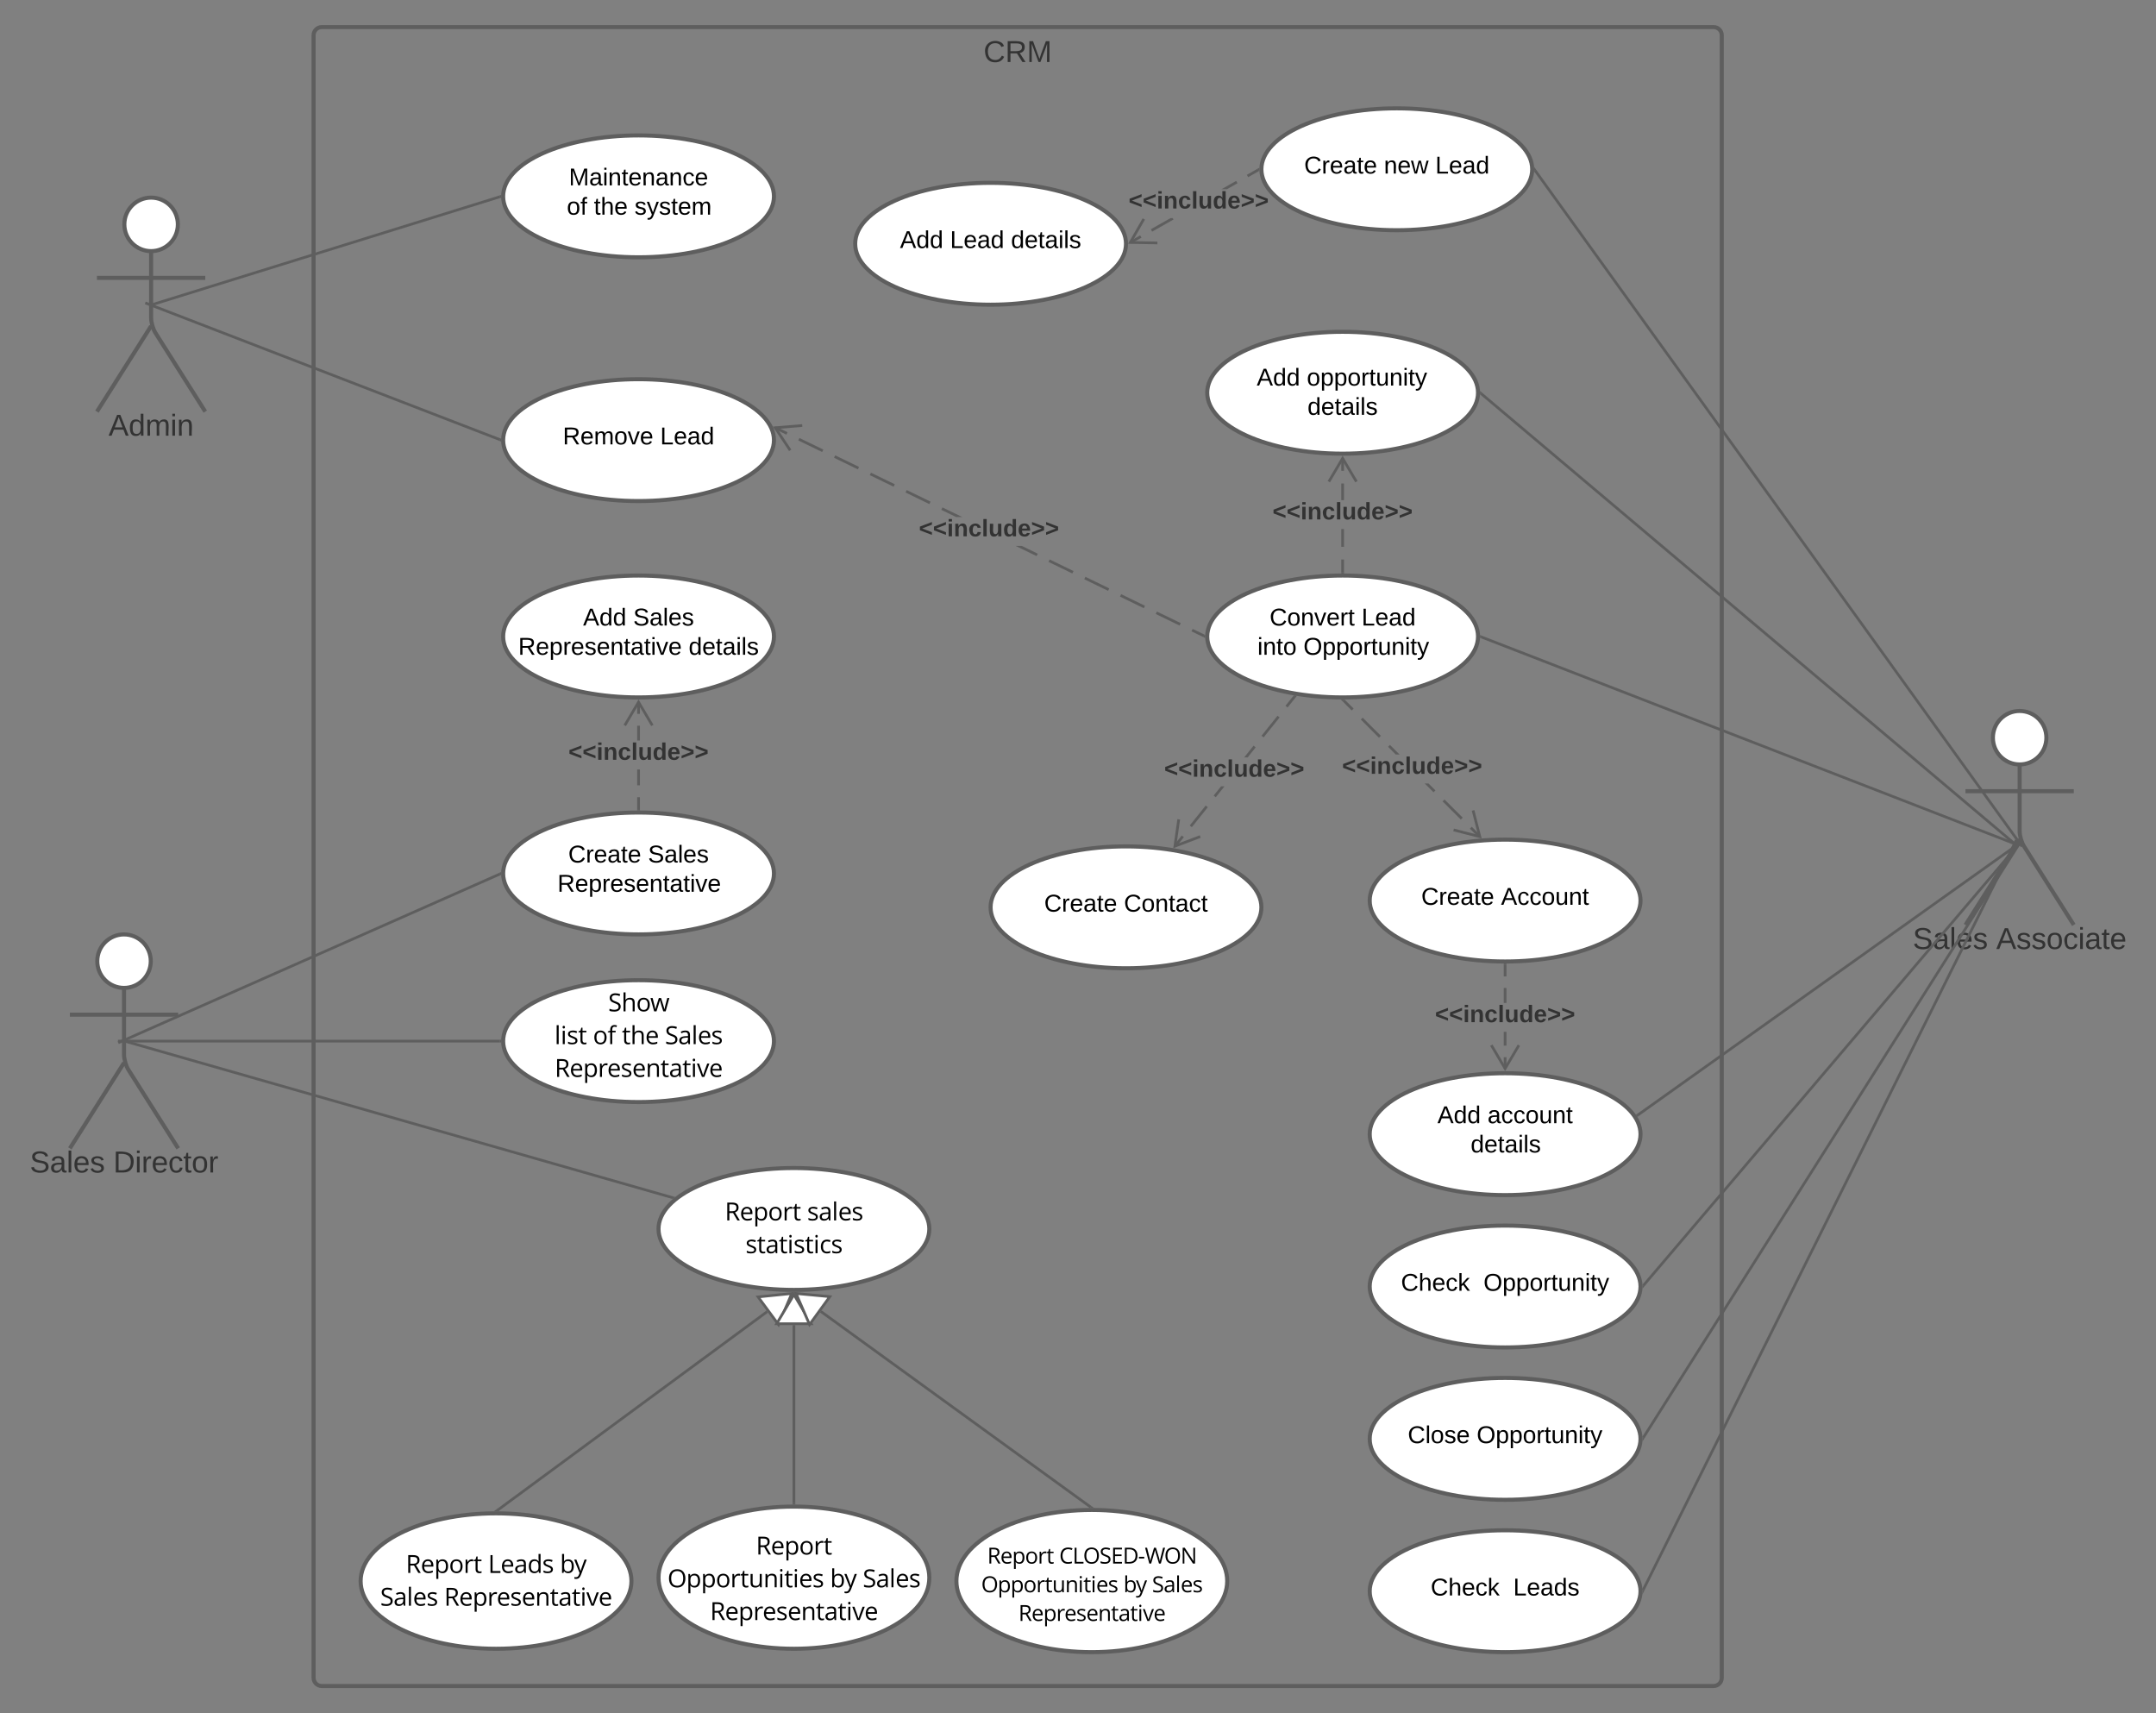 <svg xmlns="http://www.w3.org/2000/svg" xmlns:xlink="http://www.w3.org/1999/xlink" xmlns:lucid="lucid" width="1592.31" height="1265"><rect width="100%" height="100%" fill="#808080" stroke="none"/><g transform="translate(-168.401 -40)" lucid:page-tab-id="0_0"><path d="M400 66c0-3.3 2.7-6 6-6h1028c3.3 0 6 2.7 6 6v1213c0 3.3-2.7 6-6 6H406c-3.3 0-6-2.7-6-6z" stroke="#5e5e5e" stroke-width="3" fill-opacity="0"/><use xlink:href="#a" transform="matrix(1,0,0,1,408,68) translate(486.784 17.778)"/><path d="M299.75 205.7c0 10.9-8.84 19.74-19.75 19.74-10.9 0-19.75-8.84-19.75-19.75 0-10.92 8.84-19.76 19.75-19.76 10.9 0 19.75 8.84 19.75 19.75z" stroke="#5e5e5e" stroke-width="3" fill="#fff"/><path d="M280 225.44v49.3c0 3.3 1.44 8.27 3.2 11.07l36.8 58.14m-40-63.2l-40 63.2m0-98.75h80" stroke="#5e5e5e" stroke-width="3" fill="none"/><path d="M240 191.94c0-3.32 2.7-6 6-6h68c3.3 0 6 2.68 6 6v168c0 3.3-2.7 6-6 6h-68c-3.3 0-6-2.7-6-6z" fill="none"/><use xlink:href="#b" transform="matrix(1,0,0,1,160,343.938) translate(88.58 17.778)"/><path d="M1679.75 584.75c0 10.9-8.84 19.75-19.75 19.75-10.9 0-19.75-8.84-19.75-19.75 0-10.9 8.84-19.75 19.75-19.75 10.9 0 19.75 8.84 19.75 19.75z" stroke="#5e5e5e" stroke-width="3" fill="#fff"/><path d="M1660 604.5v49.3c0 3.3 1.44 8.27 3.2 11.07L1700 723m-40-63.2l-40 63.2m0-98.75h80" stroke="#5e5e5e" stroke-width="3" fill="none"/><path d="M1620 571c0-3.3 2.7-6 6-6h68c3.3 0 6 2.7 6 6v168c0 3.3-2.7 6-6 6h-68c-3.3 0-6-2.7-6-6z" fill="none"/><use xlink:href="#c" transform="matrix(1,0,0,1,1540,723) translate(41.049 17.778)"/><use xlink:href="#d" transform="matrix(1,0,0,1,1540,723) translate(102.716 17.778)"/><path d="M1300 165c0 24.85-44.77 45-100 45s-100-20.15-100-45 44.77-45 100-45 100 20.15 100 45z" stroke="#5e5e5e" stroke-width="3" fill="#fff"/><use xlink:href="#e" transform="matrix(1,0,0,1,1100,120) translate(31.58 48.15)"/><use xlink:href="#f" transform="matrix(1,0,0,1,1100,120) translate(90.48 48.15)"/><use xlink:href="#g" transform="matrix(1,0,0,1,1100,120) translate(128.43 48.15)"/><path d="M1659.42 661.8l-357.34-496M1659.4 661.77l2.35 3.27" stroke="#5e5e5e" stroke-width="2" fill="none"/><path d="M1302.9 165.25l-1.44 1.04v-.2l.04-1.1v-.47l-.06-1.1-.02-.25z" fill="#5e5e5e"/><path d="M1260 510c0 24.85-44.77 45-100 45s-100-20.15-100-45 44.77-45 100-45 100 20.15 100 45z" stroke="#5e5e5e" stroke-width="3" fill="#fff"/><use xlink:href="#h" transform="matrix(1,0,0,1,1060,465) translate(46.055 36.9)"/><use xlink:href="#i" transform="matrix(1,0,0,1,1060,465) translate(113.955 36.9)"/><use xlink:href="#j" transform="matrix(1,0,0,1,1060,465) translate(37.08 58.5)"/><use xlink:href="#k" transform="matrix(1,0,0,1,1060,465) translate(71.03 58.5)"/><path d="M1655.64 661.7l-.72 1.85-392.85-152.26.72-1.87z" fill="#5e5e5e"/><path d="M1659.37 663.14l-.72 1.86-3.76-1.45.7-1.87zM1262.82 509.44l-.72 1.86-.63-.24.03-1.05v-.47l-.03-.62z" fill="#5e5e5e"/><path d="M1100 710c0 24.85-44.77 45-100 45s-100-20.15-100-45 44.77-45 100-45 100 20.15 100 45z" stroke="#5e5e5e" stroke-width="3" fill="#fff"/><use xlink:href="#e" transform="matrix(1,0,0,1,900,665) translate(39.58 48.15)"/><use xlink:href="#l" transform="matrix(1,0,0,1,900,665) translate(98.48 48.15)"/><path d="M1380 705c0 24.85-44.77 45-100 45s-100-20.15-100-45 44.77-45 100-45 100 20.15 100 45z" stroke="#5e5e5e" stroke-width="3" fill="#fff"/><use xlink:href="#e" transform="matrix(1,0,0,1,1180,660) translate(38.055 48.15)"/><use xlink:href="#m" transform="matrix(1,0,0,1,1180,660) translate(96.955 48.15)"/><path d="M740 365c0 24.85-44.77 45-100 45s-100-20.15-100-45 44.77-45 100-45 100 20.15 100 45z" stroke="#5e5e5e" stroke-width="3" fill="#fff"/><use xlink:href="#n" transform="matrix(1,0,0,1,540,320) translate(44.055 48.15)"/><use xlink:href="#o" transform="matrix(1,0,0,1,540,320) translate(115.955 48.15)"/><path d="M1058.04 508.66l-.88 1.8-8.8-4.27.88-1.8zm-17.6-8.54l-.88 1.8-17.6-8.54.88-1.8zm-26.4-12.8l-.87 1.8-17.6-8.56.87-1.8zm-26.4-12.83l-.87 1.8-17.6-8.55.87-1.8zm-26.4-12.82l-.87 1.8-17.6-8.54.87-1.8zm-26.4-12.82l-.87 1.8-15.44-7.5h4.58zm-55.68-27.03h-4.58l-11-5.34.87-1.8zm-23.5-11.4l-.9 1.8-17.58-8.55.87-1.8zm-26.4-12.82l-.88 1.8-17.6-8.54.87-1.8zm-26.4-12.8l-.88 1.8-17.6-8.55.87-1.8zm-26.4-12.82l-.88 1.8-17.6-8.54.87-1.8zm-26.4-12.8l-.88 1.78-8.8-4.27.87-1.8z" fill="#5e5e5e"/><path d="M760.96 355.2l-18.24 1.52 10.1 15.26-1.66 1.1L739.18 355l21.62-1.78zM1058.53 508.9l-.03 1.1v.47l.03.66-1.4-.68.88-1.8z" fill="#5e5e5e"/><use xlink:href="#p" transform="matrix(1,0,0,1,847.063,421.833) translate(0 14.222)"/><path d="M1260 330c0 24.85-44.77 45-100 45s-100-20.15-100-45 44.77-45 100-45 100 20.15 100 45z" stroke="#5e5e5e" stroke-width="3" fill="#fff"/><use xlink:href="#q" transform="matrix(1,0,0,1,1060,285) translate(36.555 39.712)"/><use xlink:href="#r" transform="matrix(1,0,0,1,1060,285) translate(73.555 39.712)"/><use xlink:href="#s" transform="matrix(1,0,0,1,1060,285) translate(74.055 61.312)"/><path d="M1161 462.5h-2v-9.35h2zm0-18.7h-2v-13.13h2zm0-34.47h-2v-12.3h2zm0-21.66h-2v-9.35h2z" fill="#5e5e5e"/><path d="M1161 463.52l-1-.02h-1v-1.03h2zM1171.04 395.17l-1.72 1.02-9.32-15.77-9.32 15.76-1.72-1.03L1160 376.5z" fill="#5e5e5e"/><use xlink:href="#p" transform="matrix(1,0,0,1,1108.222,409.333) translate(0 14.222)"/><path d="M1656.1 661.57l-1.3 1.53-393.18-331.7 1.3-1.52z" fill="#5e5e5e"/><path d="M1659.15 664.15l-1.3 1.53-3.07-2.6 1.3-1.52zM1262.93 329.9l-1.3 1.53-.17-.16v-.16l.04-1.1v-.47l-.04-.88z" fill="#5e5e5e"/><path d="M1380 877.5c0 24.85-44.77 45-100 45s-100-20.15-100-45 44.77-45 100-45 100 20.15 100 45z" stroke="#5e5e5e" stroke-width="3" fill="#fff"/><use xlink:href="#q" transform="matrix(1,0,0,1,1180,832.5) translate(50.005 36.9)"/><use xlink:href="#t" transform="matrix(1,0,0,1,1180,832.5) translate(87.005 36.9)"/><use xlink:href="#s" transform="matrix(1,0,0,1,1180,832.5) translate(74.555 58.5)"/><path d="M1281 829.18h-2v-8.52h2zm0-17.04h-2v-10.22h2zm0-31.56h-2v-11.04h2zm0-19.56h-2v-8.52h2z" fill="#5e5e5e"/><path d="M1280 751.5h1v1.03h-2v-1.05zM1291.04 812.33L1280 831l-11.04-18.67 1.72-1.02 9.32 15.77 9.32-15.76z" fill="#5e5e5e"/><use xlink:href="#p" transform="matrix(1,0,0,1,1228.222,780.583) translate(0 14.222)"/><path d="M1659.2 663.18L1378 863.38M1659.16 663.2l3.28-2.34" stroke="#5e5e5e" stroke-width="2" fill="none"/><path d="M1378.6 864.18l-.87.63-.4-.63-.7-1.04.82-.58z" fill="#5e5e5e"/><path d="M1380 990c0 24.85-44.77 45-100 45s-100-20.15-100-45 44.77-45 100-45 100 20.15 100 45z" stroke="#5e5e5e" stroke-width="3" fill="#fff"/><use xlink:href="#u" transform="matrix(1,0,0,1,1180,945) translate(23.08 48.15)"/><use xlink:href="#k" transform="matrix(1,0,0,1,1180,945) translate(84.03 48.15)"/><path d="M1659.35 663.37l-277.2 325.87M1659.34 663.4l2.6-3.08" stroke="#5e5e5e" stroke-width="2" fill="none"/><path d="M1382.93 989.87l-1.5 1.75.04-.5.03-1.1v-.5l-.05-.9z" fill="#5e5e5e"/><path d="M1380 1102.5c0 24.85-44.77 45-100 45s-100-20.15-100-45 44.77-45 100-45 100 20.15 100 45z" stroke="#5e5e5e" stroke-width="3" fill="#fff"/><use xlink:href="#v" transform="matrix(1,0,0,1,1180,1057.5) translate(28.105 48.15)"/><use xlink:href="#k" transform="matrix(1,0,0,1,1180,1057.5) translate(79.005 48.15)"/><path d="M1659.47 663.45l-277.44 438.2M1659.45 663.47l2.15-3.4" stroke="#5e5e5e" stroke-width="2" fill="none"/><path d="M1382.9 1102.17l-1.5 2.35.07-.9.03-1.1v-.5l-.04-.76z" fill="#5e5e5e"/><path d="M740 185c0 24.85-44.77 45-100 45s-100-20.15-100-45 44.77-45 100-45 100 20.15 100 45z" stroke="#5e5e5e" stroke-width="3" fill="#fff"/><use xlink:href="#w" transform="matrix(1,0,0,1,540,140) translate(48.555 36.9)"/><use xlink:href="#x" transform="matrix(1,0,0,1,540,140) translate(47.03 58.5)"/><use xlink:href="#y" transform="matrix(1,0,0,1,540,140) translate(67.03 58.5)"/><use xlink:href="#z" transform="matrix(1,0,0,1,540,140) translate(97.03 58.5)"/><path d="M282.46 264.44l255.08-79.14M282.48 264.43l-3.85 1.2" stroke="#5e5e5e" stroke-width="2" fill="none"/><path d="M538.5 185v.47l.03.57-.7.22-.6-1.9 1.3-.42z" fill="#5e5e5e"/><path d="M279.43 265.1l258.14 99.54M279.46 265.1l-3.76-1.44" stroke="#5e5e5e" stroke-width="2" fill="none"/><path d="M538.53 363.94l-.03 1.05v.47l.03.6-1.35-.5.72-1.87z" fill="#5e5e5e"/><path d="M1380 1215c0 24.85-44.77 45-100 45s-100-20.15-100-45 44.77-45 100-45 100 20.15 100 45z" stroke="#5e5e5e" stroke-width="3" fill="#fff"/><use xlink:href="#u" transform="matrix(1,0,0,1,1180,1170) translate(45.03 48.15)"/><use xlink:href="#A" transform="matrix(1,0,0,1,1180,1170) translate(105.98 48.15)"/><path d="M1655.76 663.88l-273.8 550.22M1655.75 663.9l1.8-3.6" stroke="#5e5e5e" stroke-width="2" fill="none"/><path d="M1382.85 1214.53l-1.5 3.02.04-.34.07-1.1.03-1.1v-.47l-.04-.7zM1042.73 658.2l-5.9 7.35-1.55-1.25 5.9-7.36zm17.68-22.1l-11.78 14.72-1.56-1.25 11.8-14.73zm5.9-7.38l-1.56-1.25 5.45-6.8h2.55zm29.47-36.83l-5.96 7.43h-2.55l6.96-8.7zm17.68-22.1l-11.8 14.72-1.55-1.25 11.8-14.73zm11.8-14.74l-5.9 7.36-1.57-1.25 5.9-7.36z" fill="#5e5e5e"/><path d="M1126.2 553.85l-.98 1.23-1.56-1.25.3-.38zM1039.94 645.15l-2.56 18.13 17.12-6.48.7 1.87-20.28 7.68 3.04-21.48z" fill="#5e5e5e"/><use xlink:href="#p" transform="matrix(1,0,0,1,1028.222,599.333) translate(0 14.222)"/><path d="M1262.12 657.2l-1.4 1.42-6.73-6.7 1.4-1.43zm-13.43-13.42l-1.42 1.4-13.43-13.4 1.4-1.43zm-20.15-20.14l-1.4 1.4-6.55-6.52h2.83zm-26.45-26.46h-2.83l-5.7-5.7 1.4-1.4zm-13.83-13.83l-1.42 1.42-13.42-13.43 1.4-1.4zm-20.14-20.14l-1.42 1.43-6.7-6.72 1.4-1.4z" fill="#5e5e5e"/><path d="M1160 556.5h1.4l-1.38 1.43-1.47-1.47zM1262.7 659.2l-21-5.4.5-1.93 17.72 4.55-4.55-17.73 1.93-.5z" fill="#5e5e5e"/><use xlink:href="#p" transform="matrix(1,0,0,1,1159.571,597.183) translate(0 14.222)"/><path d="M634.75 1207.5c0 27.6-44.77 50-100 50s-100-22.4-100-50 44.77-50 100-50 100 22.4 100 50z" stroke="#5e5e5e" stroke-width="3" fill="#fff"/><use xlink:href="#B" transform="matrix(1,0,0,1,434.75,1157.5) translate(33.343 44.002)"/><use xlink:href="#C" transform="matrix(1,0,0,1,434.75,1157.5) translate(94.089 44.002)"/><use xlink:href="#D" transform="matrix(1,0,0,1,434.75,1157.5) translate(147.171 44.002)"/><use xlink:href="#E" transform="matrix(1,0,0,1,434.75,1157.5) translate(14.441 68.212)"/><use xlink:href="#F" transform="matrix(1,0,0,1,434.75,1157.5) translate(61.654 68.212)"/><path d="M854.75 947.5c0 24.85-44.77 45-100 45s-100-20.15-100-45 44.77-45 100-45 100 20.15 100 45z" stroke="#5e5e5e" stroke-width="3" fill="#fff"/><use xlink:href="#B" transform="matrix(1,0,0,1,654.75,902.5) translate(48.972 38.689)"/><use xlink:href="#G" transform="matrix(1,0,0,1,654.75,902.5) translate(109.719 38.689)"/><use xlink:href="#H" transform="matrix(1,0,0,1,654.75,902.5) translate(64.198 62.899)"/><path d="M854.75 1205c0 29-44.77 52.5-100 52.5s-100-23.5-100-52.5 44.77-52.5 100-52.5 100 23.5 100 52.5z" stroke="#5e5e5e" stroke-width="3" fill="#fff"/><use xlink:href="#I" transform="matrix(1,0,0,1,654.75,1152.5) translate(71.941 35.408)"/><use xlink:href="#J" transform="matrix(1,0,0,1,654.75,1152.5) translate(6.615 59.618)"/><use xlink:href="#K" transform="matrix(1,0,0,1,654.75,1152.5) translate(126.685 59.618)"/><use xlink:href="#L" transform="matrix(1,0,0,1,654.75,1152.5) translate(150.799 59.618)"/><use xlink:href="#F" transform="matrix(1,0,0,1,654.75,1152.5) translate(38.048 83.828)"/><path d="M740 685c0 24.85-44.77 45-100 45s-100-20.15-100-45 44.77-45 100-45 100 20.15 100 45z" stroke="#5e5e5e" stroke-width="3" fill="#fff"/><use xlink:href="#M" transform="matrix(1,0,0,1,540,640) translate(48.08 36.9)"/><use xlink:href="#N" transform="matrix(1,0,0,1,540,640) translate(106.98 36.9)"/><use xlink:href="#O" transform="matrix(1,0,0,1,540,640) translate(40.08 58.5)"/><path d="M535.56 1155.4l199.48-146.88" stroke="#5e5e5e" stroke-width="2" fill="none"/><path d="M536.05 1156.03l-1.3-.03-1.7.02 1.93-1.43z" fill="#5e5e5e"/><path d="M753.17 995.16l-9.78 23-15.1-20.48z" stroke="#5e5e5e" stroke-width="2" fill="#fff"/><path d="M754.75 1150v-131.52" stroke="#5e5e5e" stroke-width="2" fill="none"/><path d="M755.75 1151.02l-1-.02h-1v-1.03h2z" fill="#5e5e5e"/><path d="M754.75 995.96l12.73 21.52h-25.46z" stroke="#5e5e5e" stroke-width="2" fill="#fff"/><path d="M973.94 1152.9l-199.37-144.53" stroke="#5e5e5e" stroke-width="2" fill="none"/><path d="M976.5 1153.54l-1.74-.04h-1.3l1.05-1.4z" fill="#5e5e5e"/><path d="M756.34 995.15l24.9 2.33-14.95 20.6z" stroke="#5e5e5e" stroke-width="2" fill="#fff"/><path d="M1074.75 1207.5c0 29-44.77 52.5-100 52.5s-100-23.5-100-52.5 44.77-52.5 100-52.5 100 23.5 100 52.5z" stroke="#5e5e5e" stroke-width="3" fill="#fff"/><g><use xlink:href="#P" transform="matrix(1,0,0,1,874.75,1155) translate(22.77 39.595)"/><use xlink:href="#Q" transform="matrix(1,0,0,1,874.75,1155) translate(75.924 39.595)"/><use xlink:href="#R" transform="matrix(1,0,0,1,874.75,1155) translate(18.289 60.779)"/><use xlink:href="#S" transform="matrix(1,0,0,1,874.75,1155) translate(123.35 60.779)"/><use xlink:href="#T" transform="matrix(1,0,0,1,874.75,1155) translate(144.45 60.779)"/><use xlink:href="#U" transform="matrix(1,0,0,1,874.75,1155) translate(45.792 81.963)"/></g><path d="M279.75 749.75c0 10.9-8.84 19.75-19.75 19.75-10.9 0-19.75-8.84-19.75-19.75 0-10.9 8.84-19.75 19.75-19.75 10.9 0 19.75 8.84 19.75 19.75z" stroke="#5e5e5e" stroke-width="3" fill="#fff"/><path d="M260 769.5v49.3c0 3.3 1.44 8.27 3.2 11.07L300 888m-40-63.2L220 888m0-98.75h80" stroke="#5e5e5e" stroke-width="3" fill="none"/><path d="M220 736c0-3.3 2.7-6 6-6h68c3.3 0 6 2.7 6 6v168c0 3.3-2.7 6-6 6h-68c-3.3 0-6-2.7-6-6z" fill="none"/><g><use xlink:href="#V" transform="matrix(1,0,0,1,140,888) translate(50.401 17.778)"/><use xlink:href="#W" transform="matrix(1,0,0,1,140,888) translate(112.068 17.778)"/></g><path d="M262.46 809.35L665.2 924.4M262.5 809.35l-3.88-1.1" stroke="#5e5e5e" stroke-width="2" fill="none"/><path d="M667.1 923.9l-.33.26-1.54 1.28-.33-.1.55-1.9z" fill="#5e5e5e"/><path d="M259.4 808.4l278.2-123M259.44 808.38l-3.68 1.63" stroke="#5e5e5e" stroke-width="2" fill="none"/><path d="M538.5 685v.47l.03.6-.56.26-.8-1.83 1.36-.6z" fill="#5e5e5e"/><path d="M740 510c0 24.85-44.77 45-100 45s-100-20.15-100-45 44.77-45 100-45 100 20.15 100 45z" stroke="#5e5e5e" stroke-width="3" fill="#fff"/><g><use xlink:href="#X" transform="matrix(1,0,0,1,540,465) translate(59.03 36.9)"/><use xlink:href="#N" transform="matrix(1,0,0,1,540,465) translate(96.03 36.9)"/><use xlink:href="#Y" transform="matrix(1,0,0,1,540,465) translate(11.13 58.5)"/><use xlink:href="#Z" transform="matrix(1,0,0,1,540,465) translate(136.98 58.5)"/></g><path d="M641 637.5h-2v-8.8h2zm0-17.6h-2v-11.73h2zm0-33.07h-2V575.9h2zm0-19.7h-2v-8.8h2z" fill="#5e5e5e"/><path d="M641 638.52l-1-.02h-1v-1.03h2zM651.04 575.17l-1.72 1.02-9.32-15.77-9.32 15.76-1.72-1.03L640 556.5z" fill="#5e5e5e"/><g><use xlink:href="#aa" transform="matrix(1,0,0,1,588.222,586.833) translate(0 14.222)"/></g><path d="M740 808.8c0 24.85-44.77 45-100 45s-100-20.15-100-45 44.77-45 100-45 100 20.15 100 45z" stroke="#5e5e5e" stroke-width="3" fill="#fff"/><g><use xlink:href="#ab" transform="matrix(1,0,0,1,540,763.798) translate(77.566 23.012)"/><use xlink:href="#ac" transform="matrix(1,0,0,1,540,763.798) translate(37.943 47.222)"/><use xlink:href="#ad" transform="matrix(1,0,0,1,540,763.798) translate(66.311 47.222)"/><use xlink:href="#ae" transform="matrix(1,0,0,1,540,763.798) translate(87.692 47.222)"/><use xlink:href="#L" transform="matrix(1,0,0,1,540,763.798) translate(119.471 47.222)"/><use xlink:href="#F" transform="matrix(1,0,0,1,540,763.798) translate(38.048 71.432)"/></g><path d="M259.5 808.8h278M259.53 808.8h-4.03" stroke="#5e5e5e" stroke-width="2" fill="none"/><path d="M538.5 808.8v.47l.03.53h-1.06v-2h1.05z" fill="#5e5e5e"/><path d="M1000 220c0 24.85-44.77 45-100 45s-100-20.15-100-45 44.77-45 100-45 100 20.15 100 45z" stroke="#5e5e5e" stroke-width="3" fill="#fff"/><g><use xlink:href="#X" transform="matrix(1,0,0,1,800,175) translate(33.055 48.15)"/><use xlink:href="#af" transform="matrix(1,0,0,1,800,175) translate(70.055 48.15)"/><use xlink:href="#Z" transform="matrix(1,0,0,1,800,175) translate(115.055 48.15)"/></g><path d="M1011.45 215.5l-7.88 4.47-.98-1.74 7.87-4.46zm23.64-13.4l-15.77 8.94-.98-1.74 14.52-8.24h1.63zm47.27-26.8l-7.82 4.43h-4.05l10.88-6.17zm15.75-8.94l-7.88 4.47-.98-1.74 7.88-4.48z" fill="#5e5e5e"/><path d="M1098.53 163.9l-.03 1.1v.47l.03.66-.43.25-1-1.74 1.43-.8zM1014.03 202.18l-9.1 15.88 18.3.34-.04 2-21.7-.4 10.8-18.8z" fill="#5e5e5e"/><g><use xlink:href="#aa" transform="matrix(1,0,0,1,1001.933,179.73) translate(0 14.222)"/></g><defs><path fill="#333" d="M212-179c-10-28-35-45-73-45-59 0-87 40-87 99 0 60 29 101 89 101 43 0 62-24 78-52l27 14C228-24 195 4 139 4 59 4 22-46 18-125c-6-104 99-153 187-111 19 9 31 26 39 46" id="ag"/><path fill="#333" d="M233-177c-1 41-23 64-60 70L243 0h-38l-65-103H63V0H30v-248c88 3 205-21 203 71zM63-129c60-2 137 13 137-47 0-61-80-42-137-45v92" id="ah"/><path fill="#333" d="M240 0l2-218c-23 76-54 145-80 218h-23L58-218 59 0H30v-248h44l77 211c21-75 51-140 76-211h43V0h-30" id="ai"/><g id="a"><use transform="matrix(0.062,0,0,0.062,0,0)" xlink:href="#ag"/><use transform="matrix(0.062,0,0,0.062,15.988,0)" xlink:href="#ah"/><use transform="matrix(0.062,0,0,0.062,31.975,0)" xlink:href="#ai"/></g><path fill="#333" d="M205 0l-28-72H64L36 0H1l101-248h38L239 0h-34zm-38-99l-47-123c-12 45-31 82-46 123h93" id="aj"/><path fill="#333" d="M85-194c31 0 48 13 60 33l-1-100h32l1 261h-30c-2-10 0-23-3-31C134-8 116 4 85 4 32 4 16-35 15-94c0-66 23-100 70-100zm9 24c-40 0-46 34-46 75 0 40 6 74 45 74 42 0 51-32 51-76 0-42-9-74-50-73" id="ak"/><path fill="#333" d="M210-169c-67 3-38 105-44 169h-31v-121c0-29-5-50-35-48C34-165 62-65 56 0H25l-1-190h30c1 10-1 24 2 32 10-44 99-50 107 0 11-21 27-35 58-36 85-2 47 119 55 194h-31v-121c0-29-5-49-35-48" id="al"/><path fill="#333" d="M24-231v-30h32v30H24zM24 0v-190h32V0H24" id="am"/><path fill="#333" d="M117-194c89-4 53 116 60 194h-32v-121c0-31-8-49-39-48C34-167 62-67 57 0H25l-1-190h30c1 10-1 24 2 32 11-22 29-35 61-36" id="an"/><g id="b"><use transform="matrix(0.062,0,0,0.062,0,0)" xlink:href="#aj"/><use transform="matrix(0.062,0,0,0.062,14.815,0)" xlink:href="#ak"/><use transform="matrix(0.062,0,0,0.062,27.16,0)" xlink:href="#al"/><use transform="matrix(0.062,0,0,0.062,45.617,0)" xlink:href="#am"/><use transform="matrix(0.062,0,0,0.062,50.494,0)" xlink:href="#an"/></g><path fill="#333" d="M185-189c-5-48-123-54-124 2 14 75 158 14 163 119 3 78-121 87-175 55-17-10-28-26-33-46l33-7c5 56 141 63 141-1 0-78-155-14-162-118-5-82 145-84 179-34 5 7 8 16 11 25" id="ao"/><path fill="#333" d="M141-36C126-15 110 5 73 4 37 3 15-17 15-53c-1-64 63-63 125-63 3-35-9-54-41-54-24 1-41 7-42 31l-33-3c5-37 33-52 76-52 45 0 72 20 72 64v82c-1 20 7 32 28 27v20c-31 9-61-2-59-35zM48-53c0 20 12 33 32 33 41-3 63-29 60-74-43 2-92-5-92 41" id="ap"/><path fill="#333" d="M24 0v-261h32V0H24" id="aq"/><path fill="#333" d="M100-194c63 0 86 42 84 106H49c0 40 14 67 53 68 26 1 43-12 49-29l28 8c-11 28-37 45-77 45C44 4 14-33 15-96c1-61 26-98 85-98zm52 81c6-60-76-77-97-28-3 7-6 17-6 28h103" id="ar"/><path fill="#333" d="M135-143c-3-34-86-38-87 0 15 53 115 12 119 90S17 21 10-45l28-5c4 36 97 45 98 0-10-56-113-15-118-90-4-57 82-63 122-42 12 7 21 19 24 35" id="as"/><g id="c"><use transform="matrix(0.062,0,0,0.062,0,0)" xlink:href="#ao"/><use transform="matrix(0.062,0,0,0.062,14.815,0)" xlink:href="#ap"/><use transform="matrix(0.062,0,0,0.062,27.16,0)" xlink:href="#aq"/><use transform="matrix(0.062,0,0,0.062,32.037,0)" xlink:href="#ar"/><use transform="matrix(0.062,0,0,0.062,44.383,0)" xlink:href="#as"/></g><path fill="#333" d="M100-194c62-1 85 37 85 99 1 63-27 99-86 99S16-35 15-95c0-66 28-99 85-99zM99-20c44 1 53-31 53-75 0-43-8-75-51-75s-53 32-53 75 10 74 51 75" id="at"/><path fill="#333" d="M96-169c-40 0-48 33-48 73s9 75 48 75c24 0 41-14 43-38l32 2c-6 37-31 61-74 61-59 0-76-41-82-99-10-93 101-131 147-64 4 7 5 14 7 22l-32 3c-4-21-16-35-41-35" id="au"/><path fill="#333" d="M59-47c-2 24 18 29 38 22v24C64 9 27 4 27-40v-127H5v-23h24l9-43h21v43h35v23H59v120" id="av"/><g id="d"><use transform="matrix(0.062,0,0,0.062,0,0)" xlink:href="#aj"/><use transform="matrix(0.062,0,0,0.062,14.815,0)" xlink:href="#as"/><use transform="matrix(0.062,0,0,0.062,25.926,0)" xlink:href="#as"/><use transform="matrix(0.062,0,0,0.062,37.037,0)" xlink:href="#at"/><use transform="matrix(0.062,0,0,0.062,49.383,0)" xlink:href="#au"/><use transform="matrix(0.062,0,0,0.062,60.494,0)" xlink:href="#am"/><use transform="matrix(0.062,0,0,0.062,65.37,0)" xlink:href="#ap"/><use transform="matrix(0.062,0,0,0.062,77.716,0)" xlink:href="#av"/><use transform="matrix(0.062,0,0,0.062,83.889,0)" xlink:href="#ar"/></g><path d="M212-179c-10-28-35-45-73-45-59 0-87 40-87 99 0 60 29 101 89 101 43 0 62-24 78-52l27 14C228-24 195 4 139 4 59 4 22-46 18-125c-6-104 99-153 187-111 19 9 31 26 39 46" id="aw"/><path d="M114-163C36-179 61-72 57 0H25l-1-190h30c1 12-1 29 2 39 6-27 23-49 58-41v29" id="ax"/><path d="M100-194c63 0 86 42 84 106H49c0 40 14 67 53 68 26 1 43-12 49-29l28 8c-11 28-37 45-77 45C44 4 14-33 15-96c1-61 26-98 85-98zm52 81c6-60-76-77-97-28-3 7-6 17-6 28h103" id="ay"/><path d="M141-36C126-15 110 5 73 4 37 3 15-17 15-53c-1-64 63-63 125-63 3-35-9-54-41-54-24 1-41 7-42 31l-33-3c5-37 33-52 76-52 45 0 72 20 72 64v82c-1 20 7 32 28 27v20c-31 9-61-2-59-35zM48-53c0 20 12 33 32 33 41-3 63-29 60-74-43 2-92-5-92 41" id="az"/><path d="M59-47c-2 24 18 29 38 22v24C64 9 27 4 27-40v-127H5v-23h24l9-43h21v43h35v23H59v120" id="aA"/><g id="e"><use transform="matrix(0.05,0,0,0.05,0,0)" xlink:href="#aw"/><use transform="matrix(0.05,0,0,0.05,12.95,0)" xlink:href="#ax"/><use transform="matrix(0.05,0,0,0.05,18.9,0)" xlink:href="#ay"/><use transform="matrix(0.05,0,0,0.05,28.9,0)" xlink:href="#az"/><use transform="matrix(0.05,0,0,0.05,38.9,0)" xlink:href="#aA"/><use transform="matrix(0.05,0,0,0.05,43.9,0)" xlink:href="#ay"/></g><path d="M117-194c89-4 53 116 60 194h-32v-121c0-31-8-49-39-48C34-167 62-67 57 0H25l-1-190h30c1 10-1 24 2 32 11-22 29-35 61-36" id="aB"/><path d="M206 0h-36l-40-164L89 0H53L-1-190h32L70-26l43-164h34l41 164 42-164h31" id="aC"/><g id="f"><use transform="matrix(0.05,0,0,0.05,0,0)" xlink:href="#aB"/><use transform="matrix(0.05,0,0,0.05,10,0)" xlink:href="#ay"/><use transform="matrix(0.05,0,0,0.05,20,0)" xlink:href="#aC"/></g><path d="M30 0v-248h33v221h125V0H30" id="aD"/><path d="M85-194c31 0 48 13 60 33l-1-100h32l1 261h-30c-2-10 0-23-3-31C134-8 116 4 85 4 32 4 16-35 15-94c0-66 23-100 70-100zm9 24c-40 0-46 34-46 75 0 40 6 74 45 74 42 0 51-32 51-76 0-42-9-74-50-73" id="aE"/><g id="g"><use transform="matrix(0.05,0,0,0.05,0,0)" xlink:href="#aD"/><use transform="matrix(0.05,0,0,0.05,10,0)" xlink:href="#ay"/><use transform="matrix(0.05,0,0,0.05,20,0)" xlink:href="#az"/><use transform="matrix(0.05,0,0,0.05,30,0)" xlink:href="#aE"/></g><path d="M100-194c62-1 85 37 85 99 1 63-27 99-86 99S16-35 15-95c0-66 28-99 85-99zM99-20c44 1 53-31 53-75 0-43-8-75-51-75s-53 32-53 75 10 74 51 75" id="aF"/><path d="M108 0H70L1-190h34L89-25l56-165h34" id="aG"/><g id="h"><use transform="matrix(0.05,0,0,0.05,0,0)" xlink:href="#aw"/><use transform="matrix(0.05,0,0,0.05,12.95,0)" xlink:href="#aF"/><use transform="matrix(0.05,0,0,0.05,22.95,0)" xlink:href="#aB"/><use transform="matrix(0.05,0,0,0.05,32.95,0)" xlink:href="#aG"/><use transform="matrix(0.05,0,0,0.05,41.95,0)" xlink:href="#ay"/><use transform="matrix(0.05,0,0,0.05,51.95,0)" xlink:href="#ax"/><use transform="matrix(0.05,0,0,0.05,57.9,0)" xlink:href="#aA"/></g><g id="i"><use transform="matrix(0.05,0,0,0.05,0,0)" xlink:href="#aD"/><use transform="matrix(0.05,0,0,0.05,10,0)" xlink:href="#ay"/><use transform="matrix(0.05,0,0,0.05,20,0)" xlink:href="#az"/><use transform="matrix(0.05,0,0,0.05,30,0)" xlink:href="#aE"/></g><path d="M24-231v-30h32v30H24zM24 0v-190h32V0H24" id="aH"/><g id="j"><use transform="matrix(0.05,0,0,0.05,0,0)" xlink:href="#aH"/><use transform="matrix(0.05,0,0,0.05,3.95,0)" xlink:href="#aB"/><use transform="matrix(0.05,0,0,0.05,13.95,0)" xlink:href="#aA"/><use transform="matrix(0.05,0,0,0.05,18.95,0)" xlink:href="#aF"/></g><path d="M140-251c81 0 123 46 123 126C263-46 219 4 140 4 59 4 17-45 17-125s42-126 123-126zm0 227c63 0 89-41 89-101s-29-99-89-99c-61 0-89 39-89 99S79-25 140-24" id="aI"/><path d="M115-194c55 1 70 41 70 98S169 2 115 4C84 4 66-9 55-30l1 105H24l-1-265h31l2 30c10-21 28-34 59-34zm-8 174c40 0 45-34 45-75s-6-73-45-74c-42 0-51 32-51 76 0 43 10 73 51 73" id="aJ"/><path d="M84 4C-5 8 30-112 23-190h32v120c0 31 7 50 39 49 72-2 45-101 50-169h31l1 190h-30c-1-10 1-25-2-33-11 22-28 36-60 37" id="aK"/><path d="M179-190L93 31C79 59 56 82 12 73V49c39 6 53-20 64-50L1-190h34L92-34l54-156h33" id="aL"/><g id="k"><use transform="matrix(0.05,0,0,0.05,0,0)" xlink:href="#aI"/><use transform="matrix(0.05,0,0,0.05,14,0)" xlink:href="#aJ"/><use transform="matrix(0.05,0,0,0.05,24,0)" xlink:href="#aJ"/><use transform="matrix(0.05,0,0,0.05,34,0)" xlink:href="#aF"/><use transform="matrix(0.05,0,0,0.05,44,0)" xlink:href="#ax"/><use transform="matrix(0.05,0,0,0.05,49.95,0)" xlink:href="#aA"/><use transform="matrix(0.05,0,0,0.05,54.95,0)" xlink:href="#aK"/><use transform="matrix(0.05,0,0,0.05,64.95,0)" xlink:href="#aB"/><use transform="matrix(0.05,0,0,0.05,74.95,0)" xlink:href="#aH"/><use transform="matrix(0.05,0,0,0.05,78.9,0)" xlink:href="#aA"/><use transform="matrix(0.05,0,0,0.05,83.9,0)" xlink:href="#aL"/></g><path d="M96-169c-40 0-48 33-48 73s9 75 48 75c24 0 41-14 43-38l32 2c-6 37-31 61-74 61-59 0-76-41-82-99-10-93 101-131 147-64 4 7 5 14 7 22l-32 3c-4-21-16-35-41-35" id="aM"/><g id="l"><use transform="matrix(0.05,0,0,0.05,0,0)" xlink:href="#aw"/><use transform="matrix(0.05,0,0,0.05,12.95,0)" xlink:href="#aF"/><use transform="matrix(0.05,0,0,0.05,22.95,0)" xlink:href="#aB"/><use transform="matrix(0.05,0,0,0.05,32.95,0)" xlink:href="#aA"/><use transform="matrix(0.05,0,0,0.05,37.95,0)" xlink:href="#az"/><use transform="matrix(0.05,0,0,0.05,47.95,0)" xlink:href="#aM"/><use transform="matrix(0.05,0,0,0.05,56.95,0)" xlink:href="#aA"/></g><path d="M205 0l-28-72H64L36 0H1l101-248h38L239 0h-34zm-38-99l-47-123c-12 45-31 82-46 123h93" id="aN"/><g id="m"><use transform="matrix(0.05,0,0,0.05,0,0)" xlink:href="#aN"/><use transform="matrix(0.05,0,0,0.05,12,0)" xlink:href="#aM"/><use transform="matrix(0.05,0,0,0.05,21,0)" xlink:href="#aM"/><use transform="matrix(0.05,0,0,0.05,30,0)" xlink:href="#aF"/><use transform="matrix(0.05,0,0,0.05,40,0)" xlink:href="#aK"/><use transform="matrix(0.05,0,0,0.05,50,0)" xlink:href="#aB"/><use transform="matrix(0.05,0,0,0.05,60,0)" xlink:href="#aA"/></g><path d="M233-177c-1 41-23 64-60 70L243 0h-38l-65-103H63V0H30v-248c88 3 205-21 203 71zM63-129c60-2 137 13 137-47 0-61-80-42-137-45v92" id="aO"/><path d="M210-169c-67 3-38 105-44 169h-31v-121c0-29-5-50-35-48C34-165 62-65 56 0H25l-1-190h30c1 10-1 24 2 32 10-44 99-50 107 0 11-21 27-35 58-36 85-2 47 119 55 194h-31v-121c0-29-5-49-35-48" id="aP"/><g id="n"><use transform="matrix(0.05,0,0,0.05,0,0)" xlink:href="#aO"/><use transform="matrix(0.05,0,0,0.05,12.95,0)" xlink:href="#ay"/><use transform="matrix(0.05,0,0,0.05,22.95,0)" xlink:href="#aP"/><use transform="matrix(0.05,0,0,0.05,37.9,0)" xlink:href="#aF"/><use transform="matrix(0.05,0,0,0.05,47.9,0)" xlink:href="#aG"/><use transform="matrix(0.05,0,0,0.05,56.9,0)" xlink:href="#ay"/></g><g id="o"><use transform="matrix(0.05,0,0,0.05,0,0)" xlink:href="#aD"/><use transform="matrix(0.05,0,0,0.05,10,0)" xlink:href="#ay"/><use transform="matrix(0.05,0,0,0.05,20,0)" xlink:href="#az"/><use transform="matrix(0.05,0,0,0.05,30,0)" xlink:href="#aE"/></g><path fill="#333" d="M15-91v-56l181-69v40L49-119l147 57v40" id="aQ"/><path fill="#333" d="M25-224v-37h50v37H25zM25 0v-190h50V0H25" id="aR"/><path fill="#333" d="M135-194c87-1 58 113 63 194h-50c-7-57 23-157-34-157-59 0-34 97-39 157H25l-1-190h47c2 12-1 28 3 38 12-26 28-41 61-42" id="aS"/><path fill="#333" d="M190-63c-7 42-38 67-86 67-59 0-84-38-90-98-12-110 154-137 174-36l-49 2c-2-19-15-32-35-32-30 0-35 28-38 64-6 74 65 87 74 30" id="aT"/><path fill="#333" d="M25 0v-261h50V0H25" id="aU"/><path fill="#333" d="M85 4C-2 5 27-109 22-190h50c7 57-23 150 33 157 60-5 35-97 40-157h50l1 190h-47c-2-12 1-28-3-38-12 25-28 42-61 42" id="aV"/><path fill="#333" d="M88-194c31-1 46 15 58 34l-1-101h50l1 261h-48c-2-10 0-23-3-31C134-8 116 4 84 4 32 4 16-41 15-95c0-56 19-97 73-99zm17 164c33 0 40-30 41-66 1-37-9-64-41-64s-38 30-39 65c0 43 13 65 39 65" id="aW"/><path fill="#333" d="M185-48c-13 30-37 53-82 52C43 2 14-33 14-96s30-98 90-98c62 0 83 45 84 108H66c0 31 8 55 39 56 18 0 30-7 34-22zm-45-69c5-46-57-63-70-21-2 6-4 13-4 21h74" id="aX"/><path fill="#333" d="M15-22v-40l146-57-146-57v-40l181 69v56" id="aY"/><g id="p"><use transform="matrix(0.049,0,0,0.049,0,0)" xlink:href="#aQ"/><use transform="matrix(0.049,0,0,0.049,10.37,0)" xlink:href="#aQ"/><use transform="matrix(0.049,0,0,0.049,20.741,0)" xlink:href="#aR"/><use transform="matrix(0.049,0,0,0.049,25.679,0)" xlink:href="#aS"/><use transform="matrix(0.049,0,0,0.049,36.494,0)" xlink:href="#aT"/><use transform="matrix(0.049,0,0,0.049,46.37,0)" xlink:href="#aU"/><use transform="matrix(0.049,0,0,0.049,51.309,0)" xlink:href="#aV"/><use transform="matrix(0.049,0,0,0.049,62.123,0)" xlink:href="#aW"/><use transform="matrix(0.049,0,0,0.049,72.938,0)" xlink:href="#aX"/><use transform="matrix(0.049,0,0,0.049,82.815,0)" xlink:href="#aY"/><use transform="matrix(0.049,0,0,0.049,93.185,0)" xlink:href="#aY"/></g><g id="q"><use transform="matrix(0.05,0,0,0.05,0,0)" xlink:href="#aN"/><use transform="matrix(0.05,0,0,0.05,12,0)" xlink:href="#aE"/><use transform="matrix(0.05,0,0,0.05,22,0)" xlink:href="#aE"/></g><g id="r"><use transform="matrix(0.05,0,0,0.05,0,0)" xlink:href="#aF"/><use transform="matrix(0.05,0,0,0.05,10,0)" xlink:href="#aJ"/><use transform="matrix(0.05,0,0,0.05,20,0)" xlink:href="#aJ"/><use transform="matrix(0.05,0,0,0.05,30,0)" xlink:href="#aF"/><use transform="matrix(0.05,0,0,0.05,40,0)" xlink:href="#ax"/><use transform="matrix(0.05,0,0,0.05,45.95,0)" xlink:href="#aA"/><use transform="matrix(0.05,0,0,0.05,50.95,0)" xlink:href="#aK"/><use transform="matrix(0.05,0,0,0.05,60.95,0)" xlink:href="#aB"/><use transform="matrix(0.05,0,0,0.05,70.95,0)" xlink:href="#aH"/><use transform="matrix(0.05,0,0,0.05,74.9,0)" xlink:href="#aA"/><use transform="matrix(0.05,0,0,0.05,79.9,0)" xlink:href="#aL"/></g><path d="M24 0v-261h32V0H24" id="aZ"/><path d="M135-143c-3-34-86-38-87 0 15 53 115 12 119 90S17 21 10-45l28-5c4 36 97 45 98 0-10-56-113-15-118-90-4-57 82-63 122-42 12 7 21 19 24 35" id="ba"/><g id="s"><use transform="matrix(0.05,0,0,0.05,0,0)" xlink:href="#aE"/><use transform="matrix(0.05,0,0,0.05,10,0)" xlink:href="#ay"/><use transform="matrix(0.05,0,0,0.05,20,0)" xlink:href="#aA"/><use transform="matrix(0.05,0,0,0.05,25,0)" xlink:href="#az"/><use transform="matrix(0.05,0,0,0.05,35,0)" xlink:href="#aH"/><use transform="matrix(0.05,0,0,0.05,38.95,0)" xlink:href="#aZ"/><use transform="matrix(0.05,0,0,0.05,42.9,0)" xlink:href="#ba"/></g><g id="t"><use transform="matrix(0.05,0,0,0.05,0,0)" xlink:href="#az"/><use transform="matrix(0.05,0,0,0.05,10,0)" xlink:href="#aM"/><use transform="matrix(0.05,0,0,0.05,19,0)" xlink:href="#aM"/><use transform="matrix(0.05,0,0,0.05,28,0)" xlink:href="#aF"/><use transform="matrix(0.05,0,0,0.05,38,0)" xlink:href="#aK"/><use transform="matrix(0.05,0,0,0.05,48,0)" xlink:href="#aB"/><use transform="matrix(0.05,0,0,0.05,58,0)" xlink:href="#aA"/></g><path d="M106-169C34-169 62-67 57 0H25v-261h32l-1 103c12-21 28-36 61-36 89 0 53 116 60 194h-32v-121c2-32-8-49-39-48" id="bb"/><path d="M143 0L79-87 56-68V0H24v-261h32v163l83-92h37l-77 82L181 0h-38" id="bc"/><g id="u"><use transform="matrix(0.05,0,0,0.05,0,0)" xlink:href="#aw"/><use transform="matrix(0.05,0,0,0.05,12.95,0)" xlink:href="#bb"/><use transform="matrix(0.05,0,0,0.05,22.95,0)" xlink:href="#ay"/><use transform="matrix(0.05,0,0,0.05,32.95,0)" xlink:href="#aM"/><use transform="matrix(0.05,0,0,0.05,41.95,0)" xlink:href="#bc"/></g><g id="v"><use transform="matrix(0.05,0,0,0.05,0,0)" xlink:href="#aw"/><use transform="matrix(0.05,0,0,0.05,12.95,0)" xlink:href="#aZ"/><use transform="matrix(0.05,0,0,0.05,16.9,0)" xlink:href="#aF"/><use transform="matrix(0.05,0,0,0.05,26.9,0)" xlink:href="#ba"/><use transform="matrix(0.05,0,0,0.05,35.9,0)" xlink:href="#ay"/></g><path d="M240 0l2-218c-23 76-54 145-80 218h-23L58-218 59 0H30v-248h44l77 211c21-75 51-140 76-211h43V0h-30" id="bd"/><g id="w"><use transform="matrix(0.05,0,0,0.05,0,0)" xlink:href="#bd"/><use transform="matrix(0.05,0,0,0.05,14.95,0)" xlink:href="#az"/><use transform="matrix(0.05,0,0,0.05,24.95,0)" xlink:href="#aH"/><use transform="matrix(0.05,0,0,0.05,28.9,0)" xlink:href="#aB"/><use transform="matrix(0.05,0,0,0.05,38.9,0)" xlink:href="#aA"/><use transform="matrix(0.05,0,0,0.05,43.9,0)" xlink:href="#ay"/><use transform="matrix(0.05,0,0,0.05,53.9,0)" xlink:href="#aB"/><use transform="matrix(0.05,0,0,0.05,63.9,0)" xlink:href="#az"/><use transform="matrix(0.05,0,0,0.05,73.9,0)" xlink:href="#aB"/><use transform="matrix(0.05,0,0,0.05,83.9,0)" xlink:href="#aM"/><use transform="matrix(0.05,0,0,0.05,92.9,0)" xlink:href="#ay"/></g><path d="M101-234c-31-9-42 10-38 44h38v23H63V0H32v-167H5v-23h27c-7-52 17-82 69-68v24" id="be"/><g id="x"><use transform="matrix(0.05,0,0,0.05,0,0)" xlink:href="#aF"/><use transform="matrix(0.05,0,0,0.05,10,0)" xlink:href="#be"/></g><g id="y"><use transform="matrix(0.05,0,0,0.05,0,0)" xlink:href="#aA"/><use transform="matrix(0.05,0,0,0.05,5,0)" xlink:href="#bb"/><use transform="matrix(0.05,0,0,0.05,15,0)" xlink:href="#ay"/></g><g id="z"><use transform="matrix(0.05,0,0,0.05,0,0)" xlink:href="#ba"/><use transform="matrix(0.05,0,0,0.05,9,0)" xlink:href="#aL"/><use transform="matrix(0.05,0,0,0.05,18,0)" xlink:href="#ba"/><use transform="matrix(0.05,0,0,0.05,27,0)" xlink:href="#aA"/><use transform="matrix(0.05,0,0,0.05,32,0)" xlink:href="#ay"/><use transform="matrix(0.05,0,0,0.05,42,0)" xlink:href="#aP"/></g><g id="A"><use transform="matrix(0.05,0,0,0.05,0,0)" xlink:href="#aD"/><use transform="matrix(0.05,0,0,0.05,10,0)" xlink:href="#ay"/><use transform="matrix(0.05,0,0,0.05,20,0)" xlink:href="#az"/><use transform="matrix(0.05,0,0,0.05,30,0)" xlink:href="#aE"/><use transform="matrix(0.05,0,0,0.05,40,0)" xlink:href="#ba"/></g><path d="M602-1462c329 0 526 109 526 413 0 193-98 324-294 392L1231 0h-201L676-608H371V0H201v-1462h401zm350 422c0-215-129-271-360-273H371v559h233c223 0 348-78 348-286" id="bf"/><path d="M995-51C878-2 799 19 639 20c-329 2-524-221-524-559 0-326 172-577 481-577 278 0 451 210 446 493v105H287c4 242 121 392 358 393 118 0 235-25 350-74v148zM864-653c2-195-85-324-270-324-190 0-288 139-303 324h573" id="bg"/><path d="M1141-549c0 329-147 569-455 569-159 0-273-61-344-161h-12c23 199 7 418 12 633H176v-1588h135l23 150h8c77-108 175-170 344-170 311 0 455 237 455 567zm-172-2c0-242-88-424-307-424-256 0-323 154-320 426 3 280 68 430 324 430 213 0 303-196 303-432" id="bh"/><path d="M621-1116c316 0 501 239 501 567 0 339-180 575-508 569S119-212 115-549c-4-339 178-567 506-567zm-5 141c-239 0-329 168-329 426 0 255 93 430 331 430s332-174 332-430-95-426-334-426" id="bi"/><path d="M340-893c80-153 237-262 467-211l-23 154c-45-10-85-15-120-15-184-3-322 182-322 377V0H176v-1096h137l19 203h8" id="bj"/><path d="M354-322c-2 123 60 204 176 205 51 1 114-10 150-20v127C647 7 557 20 506 20 294 20 188-92 188-315v-652H31v-80l157-69 70-234h96v254h318v129H354v645" id="bk"/><g id="B"><use transform="matrix(0.009,0,0,0.009,0,0)" xlink:href="#bf"/><use transform="matrix(0.009,0,0,0.009,10.99,0)" xlink:href="#bg"/><use transform="matrix(0.009,0,0,0.009,20.964,0)" xlink:href="#bh"/><use transform="matrix(0.009,0,0,0.009,31.858,0)" xlink:href="#bi"/><use transform="matrix(0.009,0,0,0.009,42.595,0)" xlink:href="#bj"/><use transform="matrix(0.009,0,0,0.009,49.852,0)" xlink:href="#bk"/></g><path d="M201 0v-1462h170v1308h645V0H201" id="bl"/><path d="M588-1114c260 0 384 106 385 366V0H850l-33-156h-8C708-34 639 17 442 20 231 23 94-94 94-303c0-221 177-337 531-348l186-6c11-203-40-320-233-320-91 0-195 28-310 84l-51-127c97-53 229-94 371-94zM268-301c-1 123 81 184 207 184 203 0 334-120 332-323v-99c-257 14-539-7-539 238" id="bm"/><path d="M115-545c0-330 146-571 454-571 149 0 263 54 342 162h13c-20-185-8-401-11-602h166V0H944l-22-147h-9C836-36 722 20 569 20c-309 0-454-234-454-565zm172 2c0 249 78 424 303 424 257 0 327-150 323-426-4-282-68-432-325-432-220 0-301 191-301 434" id="bn"/><path d="M502-977c-130 0-238 32-238 139 0 75 39 101 95 134 33 19 97 46 192 81 130 48 217 95 263 143s69 108 69 181C883-73 695 20 449 20 304 20 190-3 109-49v-154c91 47 216 86 344 86 149 0 270-36 270-168 0-43-21-76-55-109-56-55-367-158-434-208-74-55-128-109-128-225 0-327 490-342 754-217l-59 135c-110-45-210-68-299-68" id="bo"/><g id="C"><use transform="matrix(0.009,0,0,0.009,0,0)" xlink:href="#bl"/><use transform="matrix(0.009,0,0,0.009,9.227,0)" xlink:href="#bg"/><use transform="matrix(0.009,0,0,0.009,19.201,0)" xlink:href="#bm"/><use transform="matrix(0.009,0,0,0.009,29.089,0)" xlink:href="#bn"/><use transform="matrix(0.009,0,0,0.009,39.983,0)" xlink:href="#bo"/></g><path d="M686 20c-159 0-273-61-344-161h-12L295 0H176v-1556h166c-2 198 6 423-8 606h8c77-109 192-164 344-164 310 0 455 234 455 565 0 329-147 569-455 569zm283-571c0-257-72-424-307-424-256 0-320 146-320 426s68 430 324 430c228 0 303-184 303-432" id="bp"/><path d="M526-162c88-293 120-356 326-934h178L559 152c-47 123-102 209-163 262-93 80-237 94-380 61V342c184 39 305-9 367-180L444 6 2-1096h178c103 283 263 645 338 934h8" id="bq"/><g id="D"><use transform="matrix(0.009,0,0,0.009,0,0)" xlink:href="#bp"/><use transform="matrix(0.009,0,0,0.009,10.538,0)" xlink:href="#bq"/></g><path d="M584-1331c-162 0-287 69-287 219 0 118 43 164 123 214 44 28 112 56 203 89 153 55 259 113 317 176s86 144 86 244c-1 276-228 409-520 409-173 0-307-22-400-67v-164c109 46 257 81 406 82 199 1 342-68 342-244 0-120-47-164-132-214-47-28-121-58-218-93-136-49-234-106-292-173s-87-154-87-261c-1-239 209-369 463-369 145 0 279 27 401 80l-53 148c-121-51-238-76-352-76" id="br"/><path d="M342 0H176v-1556h166V0" id="bs"/><g id="E"><use transform="matrix(0.009,0,0,0.009,0,0)" xlink:href="#br"/><use transform="matrix(0.009,0,0,0.009,9.757,0)" xlink:href="#bm"/><use transform="matrix(0.009,0,0,0.009,19.644,0)" xlink:href="#bs"/><use transform="matrix(0.009,0,0,0.009,24.141,0)" xlink:href="#bg"/><use transform="matrix(0.009,0,0,0.009,34.115,0)" xlink:href="#bo"/></g><path d="M694-1116c270 0 399 125 398 401V0H926v-709c-1-177-76-266-252-266-250 0-332 133-332 400V0H176v-1096h135l27 150h8c62-101 190-170 348-170" id="bt"/><path d="M342 0H176v-1096h166V0zm-82-1282c-61 0-98-43-98-111 0-69 36-110 98-110 59 0 98 43 98 110s-39 111-98 111" id="bu"/><path d="M516-150c94-315 146-423 332-946h178L610 0H416L0-1096h178c98 281 253 670 330 946h8" id="bv"/><g id="F"><use transform="matrix(0.009,0,0,0.009,0,0)" xlink:href="#bf"/><use transform="matrix(0.009,0,0,0.009,10.99,0)" xlink:href="#bg"/><use transform="matrix(0.009,0,0,0.009,20.964,0)" xlink:href="#bh"/><use transform="matrix(0.009,0,0,0.009,31.858,0)" xlink:href="#bj"/><use transform="matrix(0.009,0,0,0.009,38.759,0)" xlink:href="#bg"/><use transform="matrix(0.009,0,0,0.009,48.733,0)" xlink:href="#bo"/><use transform="matrix(0.009,0,0,0.009,57.214,0)" xlink:href="#bg"/><use transform="matrix(0.009,0,0,0.009,67.188,0)" xlink:href="#bt"/><use transform="matrix(0.009,0,0,0.009,78.099,0)" xlink:href="#bk"/><use transform="matrix(0.009,0,0,0.009,84.375,0)" xlink:href="#bm"/><use transform="matrix(0.009,0,0,0.009,94.262,0)" xlink:href="#bk"/><use transform="matrix(0.009,0,0,0.009,100.538,0)" xlink:href="#bu"/><use transform="matrix(0.009,0,0,0.009,105.035,0)" xlink:href="#bv"/><use transform="matrix(0.009,0,0,0.009,113.941,0)" xlink:href="#bg"/></g><g id="G"><use transform="matrix(0.009,0,0,0.009,0,0)" xlink:href="#bo"/><use transform="matrix(0.009,0,0,0.009,8.481,0)" xlink:href="#bm"/><use transform="matrix(0.009,0,0,0.009,18.368,0)" xlink:href="#bs"/><use transform="matrix(0.009,0,0,0.009,22.865,0)" xlink:href="#bg"/><use transform="matrix(0.009,0,0,0.009,32.839,0)" xlink:href="#bo"/></g><path d="M287-543c-1 247 91 418 323 418 91 0 185-20 281-59v147C818 1 725 20 614 20c-329 0-499-221-499-561 0-349 172-575 510-575 96 0 221 26 282 57l-51 141c-61-25-157-50-235-51-223 0-334 142-334 426" id="bw"/><g id="H"><use transform="matrix(0.009,0,0,0.009,0,0)" xlink:href="#bo"/><use transform="matrix(0.009,0,0,0.009,8.481,0)" xlink:href="#bk"/><use transform="matrix(0.009,0,0,0.009,14.757,0)" xlink:href="#bm"/><use transform="matrix(0.009,0,0,0.009,24.644,0)" xlink:href="#bk"/><use transform="matrix(0.009,0,0,0.009,30.92,0)" xlink:href="#bu"/><use transform="matrix(0.009,0,0,0.009,35.417,0)" xlink:href="#bo"/><use transform="matrix(0.009,0,0,0.009,43.898,0)" xlink:href="#bk"/><use transform="matrix(0.009,0,0,0.009,50.174,0)" xlink:href="#bu"/><use transform="matrix(0.009,0,0,0.009,54.67,0)" xlink:href="#bw"/><use transform="matrix(0.009,0,0,0.009,63.134,0)" xlink:href="#bo"/></g><g id="I"><use transform="matrix(0.009,0,0,0.009,0,0)" xlink:href="#bf"/><use transform="matrix(0.009,0,0,0.009,10.99,0)" xlink:href="#bg"/><use transform="matrix(0.009,0,0,0.009,20.964,0)" xlink:href="#bh"/><use transform="matrix(0.009,0,0,0.009,31.858,0)" xlink:href="#bi"/><use transform="matrix(0.009,0,0,0.009,42.595,0)" xlink:href="#bj"/><use transform="matrix(0.009,0,0,0.009,49.852,0)" xlink:href="#bk"/></g><path d="M801-1485c433 0 669 306 669 752S1232 20 799 20c-445 0-674-297-674-755 0-456 232-750 676-750zm0 152c-345 0-496 236-496 600 0 367 148 604 494 604 348 0 491-235 491-604 0-366-143-600-489-600" id="bx"/><path d="M563 20c-271 0-399-123-399-399v-717h168v711c1 177 76 266 252 266 250 0 331-135 331-401v-576h166V0H944l-24-147h-9C848-44 724 20 563 20" id="by"/><g id="J"><use transform="matrix(0.009,0,0,0.009,0,0)" xlink:href="#bx"/><use transform="matrix(0.009,0,0,0.009,13.845,0)" xlink:href="#bh"/><use transform="matrix(0.009,0,0,0.009,24.74,0)" xlink:href="#bh"/><use transform="matrix(0.009,0,0,0.009,35.634,0)" xlink:href="#bi"/><use transform="matrix(0.009,0,0,0.009,46.372,0)" xlink:href="#bj"/><use transform="matrix(0.009,0,0,0.009,53.628,0)" xlink:href="#bk"/><use transform="matrix(0.009,0,0,0.009,59.905,0)" xlink:href="#by"/><use transform="matrix(0.009,0,0,0.009,70.816,0)" xlink:href="#bt"/><use transform="matrix(0.009,0,0,0.009,81.727,0)" xlink:href="#bu"/><use transform="matrix(0.009,0,0,0.009,86.224,0)" xlink:href="#bk"/><use transform="matrix(0.009,0,0,0.009,92.5,0)" xlink:href="#bu"/><use transform="matrix(0.009,0,0,0.009,96.997,0)" xlink:href="#bg"/><use transform="matrix(0.009,0,0,0.009,106.97,0)" xlink:href="#bo"/></g><g id="K"><use transform="matrix(0.009,0,0,0.009,0,0)" xlink:href="#bp"/><use transform="matrix(0.009,0,0,0.009,10.538,0)" xlink:href="#bq"/></g><g id="L"><use transform="matrix(0.009,0,0,0.009,0,0)" xlink:href="#br"/><use transform="matrix(0.009,0,0,0.009,9.757,0)" xlink:href="#bm"/><use transform="matrix(0.009,0,0,0.009,19.644,0)" xlink:href="#bs"/><use transform="matrix(0.009,0,0,0.009,24.141,0)" xlink:href="#bg"/><use transform="matrix(0.009,0,0,0.009,34.115,0)" xlink:href="#bo"/></g><g id="M"><use transform="matrix(0.05,0,0,0.05,0,0)" xlink:href="#aw"/><use transform="matrix(0.05,0,0,0.05,12.95,0)" xlink:href="#ax"/><use transform="matrix(0.05,0,0,0.05,18.9,0)" xlink:href="#ay"/><use transform="matrix(0.05,0,0,0.05,28.9,0)" xlink:href="#az"/><use transform="matrix(0.05,0,0,0.05,38.9,0)" xlink:href="#aA"/><use transform="matrix(0.05,0,0,0.05,43.9,0)" xlink:href="#ay"/></g><path d="M185-189c-5-48-123-54-124 2 14 75 158 14 163 119 3 78-121 87-175 55-17-10-28-26-33-46l33-7c5 56 141 63 141-1 0-78-155-14-162-118-5-82 145-84 179-34 5 7 8 16 11 25" id="bz"/><g id="N"><use transform="matrix(0.05,0,0,0.05,0,0)" xlink:href="#bz"/><use transform="matrix(0.05,0,0,0.05,12,0)" xlink:href="#az"/><use transform="matrix(0.05,0,0,0.05,22,0)" xlink:href="#aZ"/><use transform="matrix(0.05,0,0,0.05,25.95,0)" xlink:href="#ay"/><use transform="matrix(0.05,0,0,0.05,35.95,0)" xlink:href="#ba"/></g><g id="O"><use transform="matrix(0.05,0,0,0.05,0,0)" xlink:href="#aO"/><use transform="matrix(0.05,0,0,0.05,12.95,0)" xlink:href="#ay"/><use transform="matrix(0.05,0,0,0.05,22.95,0)" xlink:href="#aJ"/><use transform="matrix(0.05,0,0,0.05,32.95,0)" xlink:href="#ax"/><use transform="matrix(0.05,0,0,0.05,38.9,0)" xlink:href="#ay"/><use transform="matrix(0.05,0,0,0.05,48.9,0)" xlink:href="#ba"/><use transform="matrix(0.05,0,0,0.05,57.9,0)" xlink:href="#ay"/><use transform="matrix(0.05,0,0,0.05,67.9,0)" xlink:href="#aB"/><use transform="matrix(0.05,0,0,0.05,77.9,0)" xlink:href="#aA"/><use transform="matrix(0.05,0,0,0.05,82.9,0)" xlink:href="#az"/><use transform="matrix(0.05,0,0,0.05,92.9,0)" xlink:href="#aA"/><use transform="matrix(0.05,0,0,0.05,97.9,0)" xlink:href="#aH"/><use transform="matrix(0.05,0,0,0.05,101.85,0)" xlink:href="#aG"/><use transform="matrix(0.05,0,0,0.05,110.85,0)" xlink:href="#ay"/></g><g id="P"><use transform="matrix(0.008,0,0,0.008,0,0)" xlink:href="#bf"/><use transform="matrix(0.008,0,0,0.008,9.616,0)" xlink:href="#bg"/><use transform="matrix(0.008,0,0,0.008,18.343,0)" xlink:href="#bh"/><use transform="matrix(0.008,0,0,0.008,27.875,0)" xlink:href="#bi"/><use transform="matrix(0.008,0,0,0.008,37.271,0)" xlink:href="#bj"/><use transform="matrix(0.008,0,0,0.008,43.621,0)" xlink:href="#bk"/></g><path d="M125-733c6-459 248-750 704-750 153 0 287 28 402 84l-72 146c-111-52-221-78-332-78-334-1-520 251-520 600 0 361 171 600 518 600 102 0 218-18 349-55v149C1073 1 948 20 799 20c-445 1-680-294-674-753" id="bA"/><path d="M1016 0H201v-1462h815v151H371v471h606v150H371v538h645V0" id="bB"/><path d="M649-1462c450-4 719 268 719 717 0 484-276 748-762 745H201v-1462h448zM578-147c400 1 610-197 610-592 1-379-192-576-570-576H371v1168h207" id="bC"/><path d="M84-473v-152h491v152H84" id="bD"/><path d="M1477 0h-168c-114-383-232-756-342-1143-19-66-26-106-27-119-15 88-39 184-70 289L584 0H416L27-1462h180l231 903c32 127 55 241 70 344 18-122 46-241 80-358l262-889h180l275 897c32 103 59 220 81 350 13-95 37-210 72-346l230-901h180" id="bE"/><path d="M1198-240c-25-390-10-810-14-1222h159V0h-194L350-1227h-8c30 405 10 805 16 1227H201v-1462h192l797 1222h8" id="bF"/><g id="Q"><use transform="matrix(0.008,0,0,0.008,0,0)" xlink:href="#bA"/><use transform="matrix(0.008,0,0,0.008,9.813,0)" xlink:href="#bl"/><use transform="matrix(0.008,0,0,0.008,17.576,0)" xlink:href="#bx"/><use transform="matrix(0.008,0,0,0.008,29.691,0)" xlink:href="#br"/><use transform="matrix(0.008,0,0,0.008,38.228,0)" xlink:href="#bB"/><use transform="matrix(0.008,0,0,0.008,46.879,0)" xlink:href="#bC"/><use transform="matrix(0.008,0,0,0.008,58.219,0)" xlink:href="#bD"/><use transform="matrix(0.008,0,0,0.008,63.225,0)" xlink:href="#bE"/><use transform="matrix(0.008,0,0,0.008,77.474,0)" xlink:href="#bx"/><use transform="matrix(0.008,0,0,0.008,89.589,0)" xlink:href="#bF"/></g><g id="R"><use transform="matrix(0.008,0,0,0.008,0,0)" xlink:href="#bx"/><use transform="matrix(0.008,0,0,0.008,12.115,0)" xlink:href="#bh"/><use transform="matrix(0.008,0,0,0.008,21.647,0)" xlink:href="#bh"/><use transform="matrix(0.008,0,0,0.008,31.179,0)" xlink:href="#bi"/><use transform="matrix(0.008,0,0,0.008,40.575,0)" xlink:href="#bj"/><use transform="matrix(0.008,0,0,0.008,46.925,0)" xlink:href="#bk"/><use transform="matrix(0.008,0,0,0.008,52.416,0)" xlink:href="#by"/><use transform="matrix(0.008,0,0,0.008,61.964,0)" xlink:href="#bt"/><use transform="matrix(0.008,0,0,0.008,71.512,0)" xlink:href="#bu"/><use transform="matrix(0.008,0,0,0.008,75.446,0)" xlink:href="#bk"/><use transform="matrix(0.008,0,0,0.008,80.938,0)" xlink:href="#bu"/><use transform="matrix(0.008,0,0,0.008,84.872,0)" xlink:href="#bg"/><use transform="matrix(0.008,0,0,0.008,93.599,0)" xlink:href="#bo"/></g><g id="S"><use transform="matrix(0.008,0,0,0.008,0,0)" xlink:href="#bp"/><use transform="matrix(0.008,0,0,0.008,9.221,0)" xlink:href="#bq"/></g><g id="T"><use transform="matrix(0.008,0,0,0.008,0,0)" xlink:href="#br"/><use transform="matrix(0.008,0,0,0.008,8.537,0)" xlink:href="#bm"/><use transform="matrix(0.008,0,0,0.008,17.189,0)" xlink:href="#bs"/><use transform="matrix(0.008,0,0,0.008,21.123,0)" xlink:href="#bg"/><use transform="matrix(0.008,0,0,0.008,29.85,0)" xlink:href="#bo"/></g><g id="U"><use transform="matrix(0.008,0,0,0.008,0,0)" xlink:href="#bf"/><use transform="matrix(0.008,0,0,0.008,9.616,0)" xlink:href="#bg"/><use transform="matrix(0.008,0,0,0.008,18.343,0)" xlink:href="#bh"/><use transform="matrix(0.008,0,0,0.008,27.875,0)" xlink:href="#bj"/><use transform="matrix(0.008,0,0,0.008,33.914,0)" xlink:href="#bg"/><use transform="matrix(0.008,0,0,0.008,42.641,0)" xlink:href="#bo"/><use transform="matrix(0.008,0,0,0.008,50.062,0)" xlink:href="#bg"/><use transform="matrix(0.008,0,0,0.008,58.789,0)" xlink:href="#bt"/><use transform="matrix(0.008,0,0,0.008,68.337,0)" xlink:href="#bk"/><use transform="matrix(0.008,0,0,0.008,73.828,0)" xlink:href="#bm"/><use transform="matrix(0.008,0,0,0.008,82.479,0)" xlink:href="#bk"/><use transform="matrix(0.008,0,0,0.008,87.971,0)" xlink:href="#bu"/><use transform="matrix(0.008,0,0,0.008,91.905,0)" xlink:href="#bv"/><use transform="matrix(0.008,0,0,0.008,99.698,0)" xlink:href="#bg"/></g><g id="V"><use transform="matrix(0.062,0,0,0.062,0,0)" xlink:href="#ao"/><use transform="matrix(0.062,0,0,0.062,14.815,0)" xlink:href="#ap"/><use transform="matrix(0.062,0,0,0.062,27.16,0)" xlink:href="#aq"/><use transform="matrix(0.062,0,0,0.062,32.037,0)" xlink:href="#ar"/><use transform="matrix(0.062,0,0,0.062,44.383,0)" xlink:href="#as"/></g><path fill="#333" d="M30-248c118-7 216 8 213 122C240-48 200 0 122 0H30v-248zM63-27c89 8 146-16 146-99s-60-101-146-95v194" id="bG"/><path fill="#333" d="M114-163C36-179 61-72 57 0H25l-1-190h30c1 12-1 29 2 39 6-27 23-49 58-41v29" id="bH"/><g id="W"><use transform="matrix(0.062,0,0,0.062,0,0)" xlink:href="#bG"/><use transform="matrix(0.062,0,0,0.062,15.988,0)" xlink:href="#am"/><use transform="matrix(0.062,0,0,0.062,20.864,0)" xlink:href="#bH"/><use transform="matrix(0.062,0,0,0.062,28.21,0)" xlink:href="#ar"/><use transform="matrix(0.062,0,0,0.062,40.556,0)" xlink:href="#au"/><use transform="matrix(0.062,0,0,0.062,51.667,0)" xlink:href="#av"/><use transform="matrix(0.062,0,0,0.062,57.84,0)" xlink:href="#at"/><use transform="matrix(0.062,0,0,0.062,70.185,0)" xlink:href="#bH"/></g><g id="X"><use transform="matrix(0.05,0,0,0.05,0,0)" xlink:href="#aN"/><use transform="matrix(0.05,0,0,0.05,12,0)" xlink:href="#aE"/><use transform="matrix(0.05,0,0,0.05,22,0)" xlink:href="#aE"/></g><g id="Y"><use transform="matrix(0.05,0,0,0.05,0,0)" xlink:href="#aO"/><use transform="matrix(0.05,0,0,0.05,12.95,0)" xlink:href="#ay"/><use transform="matrix(0.05,0,0,0.05,22.95,0)" xlink:href="#aJ"/><use transform="matrix(0.05,0,0,0.05,32.95,0)" xlink:href="#ax"/><use transform="matrix(0.05,0,0,0.05,38.9,0)" xlink:href="#ay"/><use transform="matrix(0.05,0,0,0.05,48.9,0)" xlink:href="#ba"/><use transform="matrix(0.05,0,0,0.05,57.9,0)" xlink:href="#ay"/><use transform="matrix(0.05,0,0,0.05,67.9,0)" xlink:href="#aB"/><use transform="matrix(0.05,0,0,0.05,77.9,0)" xlink:href="#aA"/><use transform="matrix(0.05,0,0,0.05,82.9,0)" xlink:href="#az"/><use transform="matrix(0.05,0,0,0.05,92.9,0)" xlink:href="#aA"/><use transform="matrix(0.05,0,0,0.05,97.9,0)" xlink:href="#aH"/><use transform="matrix(0.05,0,0,0.05,101.85,0)" xlink:href="#aG"/><use transform="matrix(0.05,0,0,0.05,110.85,0)" xlink:href="#ay"/></g><g id="Z"><use transform="matrix(0.05,0,0,0.05,0,0)" xlink:href="#aE"/><use transform="matrix(0.05,0,0,0.05,10,0)" xlink:href="#ay"/><use transform="matrix(0.05,0,0,0.05,20,0)" xlink:href="#aA"/><use transform="matrix(0.05,0,0,0.05,25,0)" xlink:href="#az"/><use transform="matrix(0.05,0,0,0.05,35,0)" xlink:href="#aH"/><use transform="matrix(0.05,0,0,0.05,38.95,0)" xlink:href="#aZ"/><use transform="matrix(0.05,0,0,0.05,42.9,0)" xlink:href="#ba"/></g><g id="aa"><use transform="matrix(0.049,0,0,0.049,0,0)" xlink:href="#aQ"/><use transform="matrix(0.049,0,0,0.049,10.37,0)" xlink:href="#aQ"/><use transform="matrix(0.049,0,0,0.049,20.741,0)" xlink:href="#aR"/><use transform="matrix(0.049,0,0,0.049,25.679,0)" xlink:href="#aS"/><use transform="matrix(0.049,0,0,0.049,36.494,0)" xlink:href="#aT"/><use transform="matrix(0.049,0,0,0.049,46.37,0)" xlink:href="#aU"/><use transform="matrix(0.049,0,0,0.049,51.309,0)" xlink:href="#aV"/><use transform="matrix(0.049,0,0,0.049,62.123,0)" xlink:href="#aW"/><use transform="matrix(0.049,0,0,0.049,72.938,0)" xlink:href="#aX"/><use transform="matrix(0.049,0,0,0.049,82.815,0)" xlink:href="#aY"/><use transform="matrix(0.049,0,0,0.049,93.185,0)" xlink:href="#aY"/></g><path d="M690-1114c271 2 402 123 402 399V0H926v-709c-1-177-76-266-252-266-251 0-332 135-332 402V0H176v-1556h166c-4 200 8 426-8 612h10c61-100 187-171 346-170" id="bI"/><path d="M1169-178c39-215 75-309 230-918h172L1268 0h-197c-99-332-184-548-272-911h-8C712-564 610-319 514 0H322L23-1096h174c71 275 124 485 161 629s59 241 64 291h8c76-328 186-611 279-920h180l196 629c37 115 63 211 76 289h8" id="bJ"/><g id="ab"><use transform="matrix(0.009,0,0,0.009,0,0)" xlink:href="#br"/><use transform="matrix(0.009,0,0,0.009,9.757,0)" xlink:href="#bI"/><use transform="matrix(0.009,0,0,0.009,20.668,0)" xlink:href="#bi"/><use transform="matrix(0.009,0,0,0.009,31.05,0)" xlink:href="#bJ"/></g><g id="ac"><use transform="matrix(0.009,0,0,0.009,0,0)" xlink:href="#bs"/><use transform="matrix(0.009,0,0,0.009,4.497,0)" xlink:href="#bu"/><use transform="matrix(0.009,0,0,0.009,8.993,0)" xlink:href="#bo"/><use transform="matrix(0.009,0,0,0.009,17.474,0)" xlink:href="#bk"/></g><path d="M575-1430c-169 0-190 146-184 334h279v129H391V0H225v-967H29v-75l196-60c-15-299 97-465 353-465 58 0 126 12 204 35l-43 133c-64-21-119-31-164-31" id="bK"/><g id="ad"><use transform="matrix(0.009,0,0,0.009,0,0)" xlink:href="#bi"/><use transform="matrix(0.009,0,0,0.009,10.738,0)" xlink:href="#bK"/></g><g id="ae"><use transform="matrix(0.009,0,0,0.009,0,0)" xlink:href="#bk"/><use transform="matrix(0.009,0,0,0.009,6.276,0)" xlink:href="#bI"/><use transform="matrix(0.009,0,0,0.009,17.188,0)" xlink:href="#bg"/></g><g id="af"><use transform="matrix(0.05,0,0,0.05,0,0)" xlink:href="#aD"/><use transform="matrix(0.05,0,0,0.05,10,0)" xlink:href="#ay"/><use transform="matrix(0.05,0,0,0.05,20,0)" xlink:href="#az"/><use transform="matrix(0.05,0,0,0.05,30,0)" xlink:href="#aE"/></g></defs></g></svg>